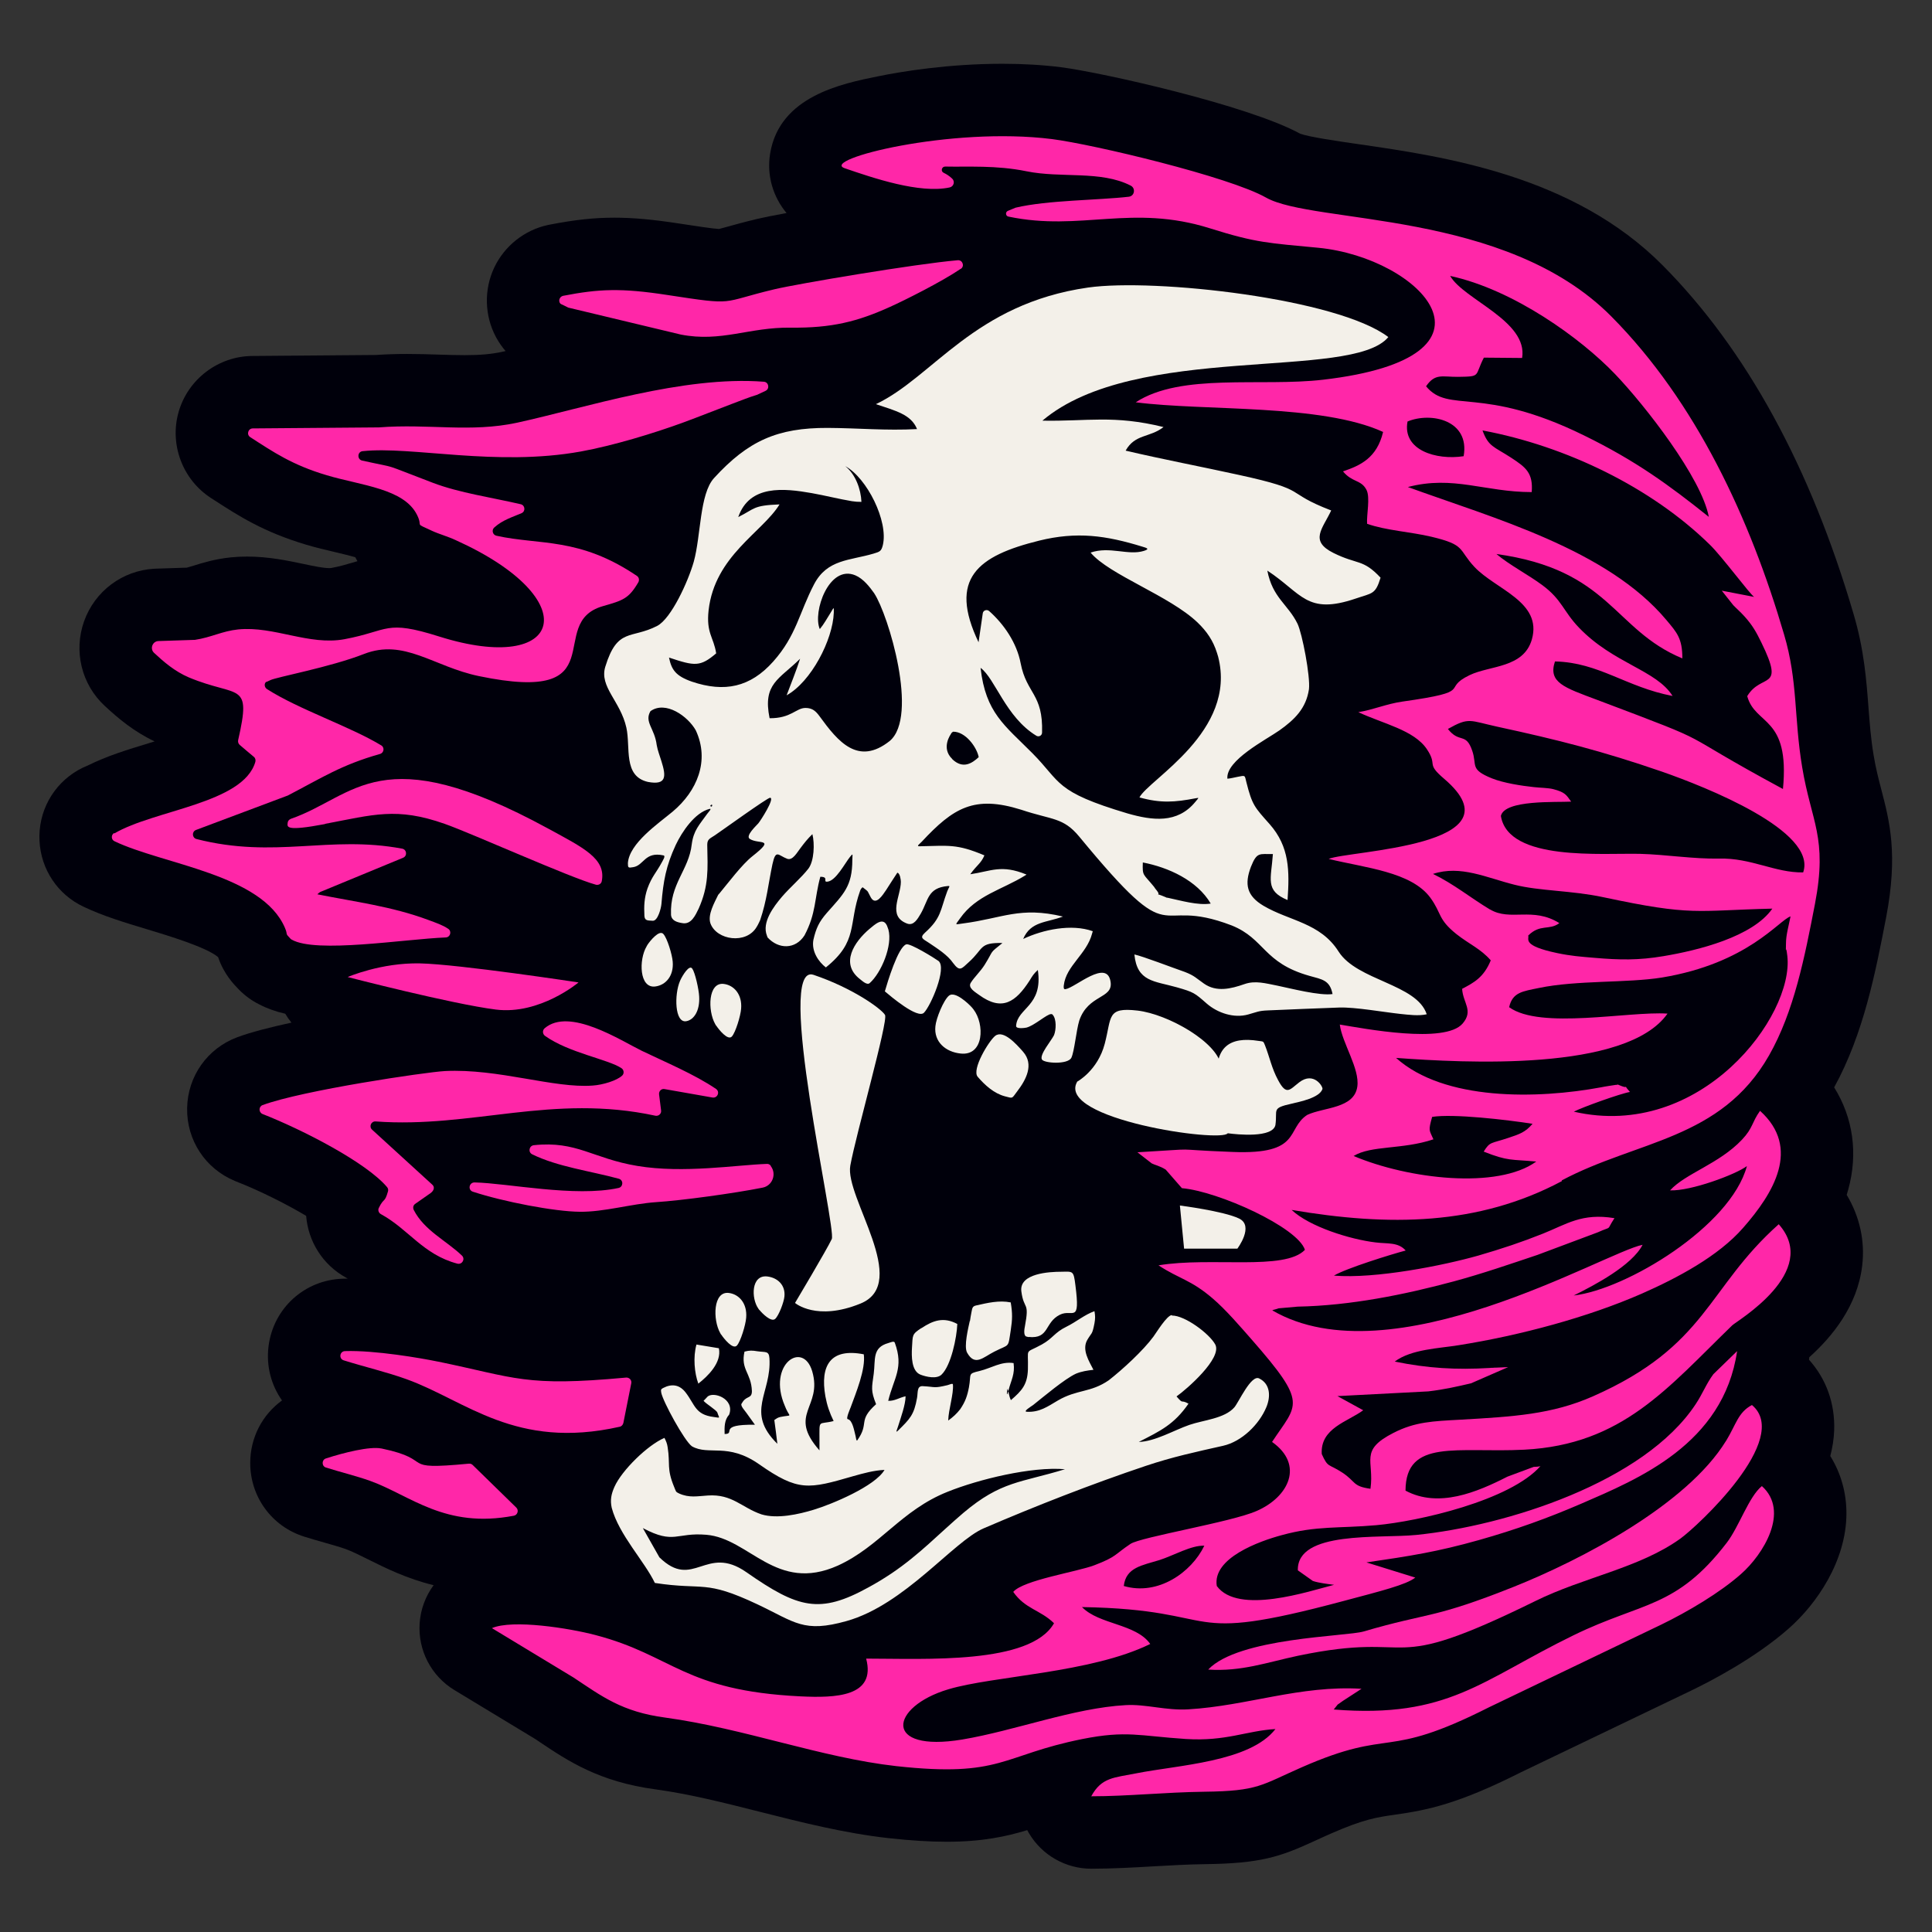 <?xml version="1.0" encoding="UTF-8" standalone="no"?>
<!-- Created with Inkscape (http://www.inkscape.org/) -->

<svg
   version="1.1"
   id="svg2"
   width="960"
   height="960"
   viewBox="0 0 960 960"
   sodipodi:docname="TORQ-Torq Pink Skull Vector_L1R1.ai"
   xmlns:inkscape="http://www.inkscape.org/namespaces/inkscape"
   xmlns:sodipodi="http://sodipodi.sourceforge.net/DTD/sodipodi-0.dtd"
   xmlns="http://www.w3.org/2000/svg"
   xmlns:svg="http://www.w3.org/2000/svg">
  <rect x="0" y="0" width="960" height="960" fill="#333333" stroke="none"/>
  <defs
     id="defs6">
    <clipPath
       clipPathUnits="userSpaceOnUse"
       id="clipPath16">
      <path
         d="M 0,720 H 720 V 0 H 0 Z"
         id="path14" />
    </clipPath>
  </defs>
  <sodipodi:namedview
     id="namedview4"
     pagecolor="#ffffff"
     bordercolor="#000000"
     borderopacity="0.25"
     inkscape:showpageshadow="2"
     inkscape:pageopacity="0.0"
     inkscape:pagecheckerboard="0"
     inkscape:deskcolor="#d1d1d1" />
  <g
     id="g8"
     inkscape:groupmode="layer"
     inkscape:label="TORQ-Torq Pink Skull Vector_L1R1"
     transform="matrix(1.333,0,0,-1.333,0,960)">
    <g
       id="g10">
      <g
         id="g12"
         clip-path="url(#clipPath16)">
        <g
           id="g18"
           transform="translate(701.274,425.915)">
          <path
             d="m 0,0 c -1.058,4.057 -2.056,7.889 -2.86,12.761 -1.028,6.161 -1.459,11.844 -1.916,17.862 -0.766,10.08 -1.633,21.505 -5.528,34.659 -16.091,54.918 -40.02,98.659 -71.108,129.995 -33.33,33.648 -81.589,40.636 -113.524,45.26 -7.756,1.123 -18.312,2.651 -21.665,3.883 -19.432,10.649 -74.225,22.888 -89.136,24.782 -6.777,0.857 -14.118,1.292 -21.822,1.292 -20.301,0 -37.694,-2.907 -46.254,-4.64 -13.783,-2.79 -36.85,-7.458 -40.378,-28.796 -1.349,-8.156 1.067,-16.157 6.113,-22.204 -4.783,-0.882 -8.554,-1.632 -10.664,-2.132 -5.094,-1.208 -8.728,-2.225 -11.381,-2.967 -1.1,-0.308 -2.426,-0.678 -3.12,-0.846 -2.234,0.102 -8.846,1.115 -15.235,2.093 -9.533,1.466 -16.857,2.12 -23.75,2.12 -7.623,0 -14.644,-0.756 -24.236,-2.611 -0.146,-0.029 -0.294,-0.058 -0.44,-0.089 -8.813,-1.857 -16.356,-7.835 -20.176,-15.99 -3.816,-8.147 -3.582,-17.755 0.626,-25.703 0.081,-0.153 0.164,-0.306 0.248,-0.458 1.047,-1.888 2.21,-3.49 3.405,-4.866 -0.463,-0.104 -0.928,-0.208 -1.379,-0.307 -3.924,-0.847 -8.21,-1.225 -13.893,-1.225 -3.026,0 -6.198,0.101 -9.556,0.207 -3.776,0.12 -7.683,0.243 -11.867,0.243 -4.148,0 -7.966,-0.125 -11.638,-0.383 l -46.074,-0.37 c -12.688,-0.078 -23.971,-8.626 -27.477,-20.841 -3.489,-12.16 1.493,-25.328 12.12,-32.144 l 1.353,-0.875 c 8.937,-5.779 18.178,-11.756 34.053,-16.481 3.73,-1.109 7.312,-1.954 10.777,-2.771 2.254,-0.532 5.241,-1.236 7.545,-1.905 0.258,-0.51 0.525,-1.001 0.803,-1.474 -0.678,-0.195 -1.331,-0.389 -1.961,-0.576 -2.342,-0.697 -4.555,-1.355 -7.776,-1.959 -0.083,-0.015 -0.325,-0.05 -0.789,-0.05 -2.255,0 -5.828,0.756 -9.611,1.555 -5.786,1.224 -12.986,2.747 -20.997,2.747 -2.014,0 -4.021,-0.096 -5.967,-0.287 -0.053,-0.006 -0.108,-0.011 -0.162,-0.017 -5.85,-0.61 -10.359,-2.012 -13.651,-3.036 -1.132,-0.352 -1.972,-0.611 -2.655,-0.788 l -11.553,-0.379 c -0.22,-0.007 -0.439,-0.017 -0.658,-0.03 -11.845,-0.678 -22.088,-8.345 -26.096,-19.532 -4.008,-11.185 -0.962,-23.613 7.697,-31.604 5.087,-4.725 10.848,-9.559 18.576,-13.23 -0.811,-0.249 -1.585,-0.484 -2.295,-0.701 -7.651,-2.33 -15.52,-4.727 -22.627,-8.284 -1.263,-0.494 -2.497,-1.086 -3.687,-1.775 -9.37,-5.421 -14.85,-15.517 -14.3,-26.349 0.541,-10.651 6.819,-20.002 16.424,-24.518 7.274,-3.467 15.331,-5.893 23.857,-8.462 7.286,-2.194 22.052,-6.642 26.302,-10.328 2.109,-6.293 5.85,-10.139 7.647,-11.986 0.099,-0.102 0.203,-0.207 0.303,-0.307 2.18,-2.171 4.615,-3.933 7.274,-5.268 2.93,-1.535 6.154,-2.703 9.805,-3.538 0.684,-1.162 1.455,-2.268 2.302,-3.313 -8.012,-1.739 -15.186,-3.59 -20.123,-5.416 -0.036,-0.013 -0.072,-0.026 -0.108,-0.04 -11.117,-4.165 -18.44,-14.529 -18.654,-26.404 -0.214,-11.904 6.751,-22.555 17.747,-27.134 0.171,-0.071 0.343,-0.141 0.516,-0.209 9.197,-3.609 18.98,-8.576 26.104,-12.827 0.739,-9.383 6.068,-18.232 14.937,-23.059 0.179,-0.099 0.366,-0.211 0.556,-0.329 -0.648,-0.007 -1.281,-0.018 -1.858,-0.038 -14.239,-0.443 -25.868,-11.02 -27.652,-25.149 -0.936,-7.41 0.997,-14.547 5.021,-20.231 -7.326,-5.288 -11.853,-13.837 -11.853,-23.312 0,-12.656 8.073,-23.663 20.109,-27.448 2.572,-0.816 5.103,-1.533 7.551,-2.227 2.971,-0.842 5.777,-1.637 7.854,-2.38 2.389,-0.862 5.223,-2.276 8.506,-3.913 6.422,-3.204 14.383,-7.159 24.344,-9.583 -2.987,-4.055 -4.847,-8.934 -5.207,-14.149 -0.694,-10.087 4.305,-19.716 12.953,-24.952 l 29.919,-18.113 c 0.683,-0.453 1.352,-0.901 2.011,-1.342 10.343,-6.922 22.064,-14.766 43.079,-17.558 12.653,-1.735 25.454,-4.972 39.006,-8.399 15.42,-3.9 31.364,-7.933 47.76,-9.77 8.287,-0.913 15.397,-1.356 21.737,-1.356 13.27,0 22.222,1.961 30.018,4.331 0.215,-0.409 0.443,-0.814 0.681,-1.213 4.871,-8.166 13.679,-13.168 23.188,-13.168 7.819,0 15.576,0.445 23.077,0.874 6.368,0.365 12.953,0.742 19.34,0.825 20.648,0.255 27.954,2.703 40.851,8.652 1.845,0.851 3.752,1.73 6.046,2.735 12.287,5.401 17.353,6.119 23.767,7.028 12.372,1.752 23.705,4.035 47.075,15.824 l 63.973,30.702 c 6.646,3.219 23.444,11.897 35.947,22.976 10.304,9.078 21.325,25.035 21.421,42.663 0.043,7.805 -2.058,15.182 -6.021,21.562 0.821,3.128 1.334,6.298 1.451,9.485 0.365,10.053 -2.943,19.242 -9.379,26.406 0.037,0.308 0.081,0.617 0.107,0.925 8.525,7.654 17.94,19.08 19.725,34.167 1.087,9.194 -0.951,18.312 -5.786,26.366 0.203,0.645 0.393,1.291 0.572,1.938 3.731,13.509 1.802,26.83 -5.24,38.126 11.008,20.031 15.437,42.973 19.36,63.301 C 6.314,-24.229 3.104,-11.911 0,0"
             style="fill:#00000b;fill-opacity:1;fill-rule:nonzero;stroke:none"
             id="path20" />
        </g>
        <g
           id="g22"
           transform="translate(643.39,183.059)">
          <path
             d="m 0,0 c -14.635,-23.868 -54.142,-44.407 -79.141,-54.394 -30.274,-12.059 -31.342,-9.421 -55.963,-16.645 -6.408,-1.884 -46.669,-2.261 -57.912,-14.195 12.374,-0.816 21.921,2.701 33.478,5.151 46.354,9.672 30.4,-8.166 88.5,20.413 17.901,8.856 38.691,12.248 54.016,23.24 6.281,4.522 41.707,37.246 26.695,49.809 C 4.523,10.678 3.769,6.155 0.063,0.063 Z"
             style="fill:#ff27a8;fill-opacity:1;fill-rule:nonzero;stroke:none"
             id="path24" />
        </g>
        <g
           id="g26"
           transform="translate(534.351,295.426)">
          <path
             d="M 0,0 C -1.57,3.643 -2.01,3.015 -0.502,8.417 7.349,9.673 27.323,7.349 36.932,5.841 34.231,2.701 32.159,2.01 28.013,0.628 c -6.72,-2.261 -6.909,-1.319 -9.295,-5.15 9.17,-3.643 10.237,-2.826 19.596,-3.706 -14.447,-10.489 -47.735,-6.532 -68.086,2.073 6.532,4.02 18.215,2.324 29.772,6.218 z m 87.118,46.919 c -14.321,0.942 -47.297,-6.029 -58.916,2.387 1.256,5.59 5.025,5.904 11.054,7.161 14.133,2.952 32.976,1.821 45.852,3.894 32.033,5.276 43.653,21.356 47.987,22.8 -0.628,-3.329 -1.696,-6.846 -1.696,-10.112 -0.063,-5.402 -0.126,0.816 0.502,-4.648 2.575,-22.298 -32.221,-68.903 -79.58,-58.037 3.078,1.633 17.461,6.783 20.916,7.349 -0.942,1.067 -1.382,1.633 -1.508,1.947 0,-0.126 -0.376,-0.252 -1.633,0.251 -3.392,1.319 -0.314,0.314 -2.136,0.44 -0.062,0 -4.647,-0.691 -5.339,-0.88 C 38.691,15.012 3.957,14.321 -13.944,30.4 11.243,28.579 71.918,25.124 87.243,46.919 Z M 21.041,85.736 C 13.818,90.07 7.6,95.221 -0.188,98.989 10.113,102.381 19.848,97.544 30.149,94.969 39.508,92.583 51.504,92.834 63.25,90.321 96.791,83.161 97.481,85.359 126.311,86.05 119.026,75.561 98.612,70.474 85.736,68.338 76.503,66.767 69.405,66.893 59.984,67.71 c -5.151,0.439 -8.731,0.691 -13.819,1.758 -13.441,2.827 -10.363,5.213 -10.865,6.533 4.459,4.459 7.85,1.821 11.619,4.647 -9.987,6.219 -18.215,0.566 -25.815,5.088 z m -15.702,67.27 c 8.04,4.522 7.977,3.14 18.655,0.817 22.36,-4.837 38.942,-9.045 61.177,-16.708 16.204,-5.653 57.973,-22.109 52.635,-37.561 -10.489,-0.188 -19.346,5.465 -31.406,5.151 -9.358,-0.188 -19.91,1.508 -29.206,1.759 -14.132,0.377 -49.306,-2.952 -52.07,14.132 1.382,6.093 20.476,5.024 26.192,5.339 -1.821,2.575 -2.324,3.517 -6.658,4.648 -1.947,0.502 -5.025,0.502 -7.161,0.754 -4.71,0.502 -11.305,1.507 -15.702,3.266 -8.416,3.391 -5.464,4.836 -7.349,10.3 -2.387,7.035 -4.774,2.575 -9.107,8.166 z m 17.963,65.26 c 42.712,-5.904 43.591,-28.202 69.469,-38.942 0,7.474 -2.01,9.609 -5.905,14.257 -22.109,26.443 -64.694,38.064 -96.414,49.621 16.897,4.459 28.705,-1.885 46.166,-1.885 0.565,7.161 -2.198,9.233 -7.663,12.814 -6.469,4.208 -8.479,4.082 -10.678,10.174 31.218,-5.841 62.999,-21.292 84.732,-42.585 4.585,-4.459 14.886,-18.403 16.519,-19.471 l -12.059,2.324 4.27,-5.401 c 1.382,-1.445 2.387,-2.199 4.209,-4.209 2.952,-3.266 4.396,-5.841 6.344,-9.861 8.856,-18.152 0,-10.992 -5.339,-19.848 3.014,-11.055 15.954,-7.286 13.316,-34.609 -43.654,23.554 -21.042,15.012 -69.28,33.227 -12.249,4.585 -18.341,6.47 -15.703,14.321 16.456,-0.377 26.443,-9.547 43.842,-12.876 -6.03,9.672 -22.047,12.059 -34.923,25.501 -5.841,6.092 -6.281,10.364 -13.567,15.765 -5.213,3.894 -12.311,7.537 -17.21,11.683 z m -32.975,49.369 c 8.731,3.643 23.303,0.502 20.916,-12.939 -10.238,-1.571 -22.926,2.261 -20.916,12.939 M 9.17,284.28 c 8.731,0.125 6.03,0.188 9.61,7.16 l 14.258,-0.126 C 35.3,305.132 11.243,313.047 6.218,321.903 29.961,316.752 54.959,298.6 67.646,285.347 78.889,273.602 99.931,246.593 102.632,232.084 87.935,243.83 75.435,253 56.027,262.484 c -38.252,18.781 -50.248,7.915 -58.791,18.278 3.392,4.962 6.03,3.455 11.934,3.518 m -32.913,-415.176 -1.004,-0.44 c 0,0 0.879,0.377 1.004,0.44 m -91.703,-35.551 c 0.817,6.972 6.847,7.663 13.316,9.673 5.151,1.633 11.934,5.59 16.708,5.339 -4.774,-9.924 -17.273,-18.781 -30.024,-15.012 M 47.798,-15.263 c 28.077,14.949 59.293,15.075 77.257,46.543 9.359,16.393 13.316,36.681 17.147,56.529 4.774,24.873 -1.381,30.463 -4.773,51.002 -3.078,18.466 -1.57,31.97 -6.721,49.369 -12.625,43.088 -32.787,86.74 -64.38,118.586 -39.571,39.947 -110.986,34.294 -128.762,44.343 -13.755,7.789 -64.443,19.849 -79.768,21.796 -37.75,4.773 -86.678,-7.663 -77.257,-10.867 10.615,-3.643 27.888,-9.547 39.068,-7.16 1.57,0.314 2.136,2.261 0.942,3.329 -1.005,0.942 -2.072,1.633 -3.141,2.136 -1.193,0.565 -0.753,2.324 0.566,2.324 8.542,-0.189 18.906,0.565 30.337,-1.759 12.876,-2.638 27.699,0.377 38.817,-5.339 1.947,-1.005 1.445,-3.894 -0.691,-4.145 -11.369,-1.32 -30.337,-1.257 -42.208,-4.083 l -2.89,-1.194 c -1.005,-0.439 -0.879,-1.947 0.252,-2.135 27.008,-5.653 45.914,4.836 75.183,-4.397 17.336,-5.464 21.984,-5.464 40.324,-7.223 38.063,-3.706 74.054,-40.764 1.759,-49.181 -23.177,-2.7 -52.886,2.638 -69.845,-8.416 25.627,-3.329 69.154,-0.502 92.206,-11.055 -2.324,-9.735 -8.48,-12.499 -14.949,-14.697 3.454,-4.209 6.72,-3.015 8.731,-6.847 1.507,-2.826 0,-9.421 0.251,-12.687 7.098,-2.513 16.016,-2.952 23.993,-4.837 12.939,-3.077 9.861,-4.648 16.017,-11.243 7.914,-8.416 25.375,-13.002 21.418,-27.008 -3.078,-10.74 -15.577,-9.673 -23.177,-13.316 -11.117,-5.338 2.576,-5.967 -24.998,-9.861 -6.155,-0.879 -10.929,-3.078 -16.519,-3.957 9.233,-4.334 20.79,-6.658 25.563,-13.818 4.209,-6.282 -0.628,-5.025 6.47,-11.055 29.521,-25.249 -35.865,-26.694 -43.088,-29.835 13.567,-3.329 30.84,-4.773 37.937,-14.509 4.271,-5.904 2.701,-7.914 9.673,-13.504 4.774,-3.769 9.045,-5.465 12.814,-9.799 -2.638,-6.406 -6.282,-8.291 -10.678,-10.615 0.314,-5.275 4.333,-8.102 0.188,-12.938 -6.595,-7.726 -36.932,-1.822 -45.789,-0.377 0.88,-6.909 7.475,-16.394 6.533,-23.115 -1.131,-8.228 -12.437,-7.662 -18.655,-10.551 -8.04,-5.214 -1.822,-14.887 -27.888,-13.819 -25.877,1.005 -9.233,1.382 -35.425,-0.125 l 5.339,-4.146 c 1.193,-0.628 3.078,-0.942 5.213,-2.324 l 6.03,-6.909 c 13.63,-1.194 43.151,-14.572 45.852,-22.988 -7.537,-7.914 -35.111,-2.513 -54.582,-5.779 7.977,-5.213 11.933,-5.276 20.162,-12.311 5.024,-4.271 10.677,-10.929 14.446,-15.2 21.418,-24.433 17.147,-23.993 7.726,-38.314 11.997,-8.479 6.344,-20.477 -5.779,-25.753 -9.421,-4.145 -43.087,-9.672 -46.982,-12.247 -6.03,-4.02 -5.088,-4.774 -13.504,-7.977 -6.407,-2.45 -26.506,-5.528 -30.212,-9.924 4.46,-6.407 10.05,-6.658 15.2,-11.683 -8.793,-15.451 -48.112,-13.19 -70.033,-13.19 3.768,-14.258 -11.431,-14.698 -24.496,-14.069 -43.591,2.135 -47.359,15.262 -76.441,22.862 -9.798,2.576 -30.839,5.904 -38.564,2.576 l 30.399,-18.404 c 10.615,-7.034 18.09,-12.814 34.232,-14.949 29.395,-4.02 58.1,-14.949 86.113,-18.089 39.382,-4.334 39.193,4.083 69.405,10.112 16.457,3.266 21.23,1.131 38.566,0 14.948,-0.942 22.549,3.078 33.352,3.706 -9.547,-12.311 -36.179,-13.379 -51.944,-16.519 -8.166,-1.633 -12.876,-1.444 -16.708,-8.542 13.505,0 27.448,1.507 42.083,1.696 20.288,0.251 21.167,2.45 36.367,9.107 34.295,15.074 30.275,2.387 69.782,22.361 l 64.13,30.777 c 9.987,4.836 22.046,11.997 29.835,18.906 8.29,7.286 18.278,23.365 7.788,32.787 -4.899,-3.958 -8.479,-15.138 -13.127,-21.168 -18.844,-24.496 -31.405,-21.92 -57.032,-34.419 -34.42,-16.771 -46.668,-31.091 -89.441,-27.7 2.511,3.015 0.314,0.879 3.391,3.203 l 6.972,4.523 c -22.926,1.382 -42.46,-6.344 -64.569,-7.663 -8.417,-0.502 -15.766,2.01 -23.365,1.57 -19.346,-1.068 -41.141,-9.484 -60.863,-12.813 -29.835,-4.962 -27.134,12.185 -5.214,18.718 16.771,5.024 53.201,6.029 75.247,16.896 -5.339,7.599 -19.032,7.16 -25.438,13.755 54.644,-0.943 34.796,-14.51 97.481,2.261 13.881,3.706 23.366,6.03 26.757,8.73 l -18.214,5.654 c 16.33,2.386 26.442,3.957 42.02,8.354 13.755,3.893 25.626,8.164 38.126,13.566 20.978,9.108 52.948,22.109 58.036,56.844 l -8.857,-8.605 c -2.763,-3.769 -3.894,-7.098 -6.594,-11.181 -19.158,-29.018 -70.473,-45.349 -104.202,-48.741 -13.693,-1.381 -44.47,1.697 -44.093,-13.19 l 5.59,-3.957 c 2.198,-0.753 5.59,-1.13 7.914,-1.444 -9.359,-2.387 -35.739,-11.306 -43.716,-0.44 -1.696,10.426 15.828,16.707 24.245,18.969 13.064,3.58 21.104,2.449 35.236,3.706 15.389,1.381 49.934,9.107 61.303,22.171 -0.189,-0.439 -2.199,-0.377 -2.638,-0.439 l -9.798,-3.643 c -11.432,-5.841 -25.689,-11.808 -38.001,-5.213 0.063,19.533 19.409,14.006 44.282,15.263 36.618,1.884 53.514,23.114 77.508,46.353 1.57,1.571 33.101,19.912 17.335,37.687 -26.883,-23.931 -26.568,-45.286 -69.217,-64.13 -15.325,-6.783 -29.772,-7.6 -49.495,-8.73 -10.174,-0.566 -16.77,-0.754 -24.872,-4.899 -12.939,-6.595 -7.098,-10.239 -8.605,-20.854 -6.784,0.943 -5.339,2.638 -10.489,6.031 -5.276,3.454 -5.276,1.632 -7.663,6.908 -0.628,9.674 9.672,12.06 15.451,16.331 l -9.61,5.276 33.855,1.759 c 5.967,0.691 11.117,1.884 15.954,3.015 l 13.818,6.03 c -0.502,0 -3.831,-0.189 -4.334,-0.189 -0.503,0 -0.817,0 -1.319,-0.062 -0.44,0 -0.753,0 -1.194,-0.063 -12.499,-0.754 -23.176,-0.126 -35.424,2.386 6.218,4.648 16.582,4.899 23.804,6.093 22.99,3.643 48.365,10.489 68.276,19.22 13.127,5.779 28.578,13.944 37.811,24.558 11.243,12.814 21.67,29.71 6.281,43.591 -3.14,-4.397 -2.575,-6.344 -6.721,-10.741 -8.542,-9.044 -21.041,-12.561 -26.819,-18.906 7.725,-0.314 24.432,5.905 28.641,9.045 -6.03,-22.486 -44.972,-45.977 -64.569,-48.238 7.6,3.769 21.669,11.117 25.69,18.906 -14.258,-2.89 -93.525,-50.374 -138.058,-24.434 0.377,0.189 0.88,0.315 1.194,0.378 0.314,0.063 0.816,0.251 1.193,0.377 l 7.098,0.628 c 19.597,0.376 39.822,4.459 58.225,9.421 10.489,2.826 21.418,6.595 31.154,9.861 l 22.486,8.417 c 5.841,2.638 2.826,0.125 6.218,5.276 -12.185,2.009 -17.838,-2.261 -26.694,-5.779 -7.851,-3.14 -15.2,-5.59 -24.056,-8.165 -13.065,-3.706 -38.252,-8.73 -53.829,-7.474 4.46,2.7 21.669,8.039 26.757,9.358 -2.826,3.204 -6.783,2.45 -11.18,3.015 -9.61,1.131 -24.747,5.905 -31.342,12.123 36.241,-6.156 69.468,-5.904 100.747,10.74 z"
             style="fill:#ff27a8;fill-opacity:1;fill-rule:nonzero;stroke:none"
             id="path28" />
        </g>
        <g
           id="g30"
           transform="translate(42.547,409.678)">
          <path
             d="m 0,0 c -1.193,-0.691 -1.131,-2.512 0.126,-3.078 18.089,-8.667 55.084,-12.31 63.564,-32.346 1.193,-2.764 -0.189,-1.697 2.072,-4.021 0.126,-0.125 0.251,-0.251 0.44,-0.314 9.045,-5.213 41.895,0.189 57.408,0.817 1.697,0.062 2.325,2.261 0.943,3.204 -2.136,1.444 -4.46,2.197 -7.475,3.328 -13.692,5.088 -27.259,6.721 -41.329,9.547 0.251,0.251 0.565,0.503 0.817,0.691 0.125,0.126 0.251,0.188 0.439,0.251 l 30.714,12.688 c 1.634,0.691 1.382,3.078 -0.377,3.392 -27.196,5.087 -47.358,-3.894 -76.628,3.58 -1.696,0.44 -1.821,2.764 -0.188,3.392 l 33.98,12.75 c 0,0 0.126,0 0.189,0.063 12.813,6.658 19.973,11.432 34.419,15.514 1.508,0.44 1.759,2.45 0.441,3.203 C 87.934,39.697 68.84,46.04 56.969,53.64 c -0.879,0.566 -1.131,1.821 -0.44,2.576 0,0 0,0.062 0.063,0.062 0.188,0.252 -0.188,0 0,0 0.126,0 0.502,0.126 1.633,0.691 2.198,1.131 22.361,4.837 34.86,9.735 15.074,5.905 25.941,-4.71 42.899,-8.228 51.693,-10.74 24.433,19.786 46.166,26.067 7.474,2.136 9.673,2.764 13.253,8.919 0.439,0.816 0.251,1.884 -0.566,2.387 -21.481,14.509 -36.178,11.368 -52.321,14.948 -1.444,0.314 -1.884,2.136 -0.816,3.078 3.203,2.889 7.035,3.957 10.175,5.339 1.57,0.691 1.319,2.952 -0.314,3.329 -10.741,2.512 -22.8,4.208 -32.724,7.977 -20.539,7.788 -11.62,5.025 -26.38,8.291 -1.948,0.439 -1.822,3.329 0.188,3.517 18.341,1.947 49.683,-5.841 81.339,-0.125 12.06,2.198 27.197,6.783 38.315,10.865 5.652,2.073 11.871,4.586 17.901,6.847 3.203,1.193 6.092,2.387 9.358,3.392 0.063,0 0.126,0 0.189,0.063 l 3.077,1.445 c 1.634,0.753 1.194,3.266 -0.628,3.391 -30.023,2.324 -66.641,-9.736 -91.954,-15.263 -17.461,-3.768 -32.85,-0.314 -51.567,-1.758 h -0.126 l -46.856,-0.377 c -1.759,0 -2.45,-2.324 -0.942,-3.267 8.668,-5.59 15.64,-10.363 28.515,-14.195 12.877,-3.831 28.831,-4.961 33.667,-14.823 2.386,-4.836 -1.445,-2.638 5.59,-5.904 2.575,-1.194 5.841,-2.073 8.794,-3.454 48.991,-22.11 40.198,-50.563 -6.156,-35.928 -20.288,6.407 -18.529,2.135 -35.299,-1.005 -13.253,-2.45 -26.192,4.962 -39.634,3.643 -6.029,-0.628 -9.924,-2.952 -16.142,-3.894 h -0.251 l -13.379,-0.44 c -2.198,-0.126 -3.203,-2.889 -1.57,-4.396 3.517,-3.267 7.663,-6.91 13.002,-9.171 18.529,-7.726 23.428,-1.13 18.34,-23.365 -0.125,-0.628 0.063,-1.32 0.566,-1.759 1.319,-1.13 3.894,-3.329 5.276,-4.459 0.565,-0.44 0.753,-1.194 0.565,-1.885 C 48.113,10.929 14.886,8.605 0.063,-0.188 Z"
             style="fill:#ff27a8;fill-opacity:1;fill-rule:nonzero;stroke:none"
             id="path32" />
        </g>
        <g
           id="g34"
           transform="translate(358.169,619.966)">
          <path
             d="M 0,0 C 1.507,1.005 0.628,3.392 -1.194,3.203 -17.21,1.821 -60.926,-5.59 -69.405,-7.6 c -20.916,-4.962 -13.819,-6.155 -40.073,-2.136 -17.148,2.638 -25.439,2.262 -38.754,-0.314 -1.194,-0.251 -1.822,-1.57 -1.257,-2.638 0.314,-0.565 0.377,-0.314 3.015,-1.696 0.126,-0.062 0.251,-0.125 0.377,-0.125 l 41.706,-9.987 c 15.075,-2.952 25.439,2.764 40.89,2.575 15.326,-0.188 24.998,2.261 37.058,7.726 5.087,2.261 19.282,9.359 26.38,14.195 z"
             style="fill:#ff27a8;fill-opacity:1;fill-rule:nonzero;stroke:none"
             id="path36" />
        </g>
        <g
           id="g38"
           transform="translate(246.429,306.292)">
          <path
             d="m 0,0 -0.754,5.967 c -0.126,1.194 0.88,2.198 2.073,1.947 l 17.838,-3.14 c 1.884,-0.314 2.889,2.135 1.319,3.203 -7.914,5.402 -19.157,10.113 -27.637,14.195 -7.977,3.895 -27.008,16.331 -36.241,8.417 -0.879,-0.754 -0.816,-2.136 0.125,-2.827 8.857,-6.344 23.555,-8.73 28.516,-12.059 0.943,-0.628 1.068,-2.01 0.251,-2.764 -2.009,-1.884 -7.222,-3.454 -10.929,-3.705 -14.446,-1.131 -35.236,6.406 -55.147,5.401 -7.035,-0.377 -53.012,-7.16 -67.961,-12.688 -1.507,-0.565 -1.507,-2.701 0,-3.329 14.886,-5.841 38.629,-18.026 46.417,-27.259 0.377,-0.44 0.503,-1.068 0.314,-1.634 -1.256,-4.396 -1.507,-2.197 -3.391,-6.092 -0.44,-0.816 -0.063,-1.884 0.753,-2.324 10.364,-5.653 15.703,-15.074 28.516,-18.466 1.822,-0.44 3.015,1.758 1.696,3.015 -5.841,5.59 -14.069,9.358 -17.964,17.021 -0.377,0.817 -0.188,1.759 0.566,2.262 l 5.653,3.956 c 1.507,1.069 1.57,2.387 0.753,3.141 l -22.486,20.539 c -1.256,1.131 -0.376,3.203 1.319,3.078 35.802,-2.638 65.888,10.426 104.265,2.136 1.193,-0.252 2.324,0.753 2.136,1.946 z"
             style="fill:#ff27a8;fill-opacity:1;fill-rule:nonzero;stroke:none"
             id="path40" />
        </g>
        <g
           id="g42"
           transform="translate(287.318,285.565)">
          <path
             d="M 0,0 V 0.063 C -0.315,0.502 -0.88,0.816 -1.445,0.754 -12.751,0.377 -32.536,-2.889 -49.746,0 -66.39,2.764 -72.295,9.421 -88.311,7.725 -90.07,7.537 -90.573,5.15 -88.939,4.334 c 9.421,-4.648 21.669,-6.219 32.284,-9.108 1.821,-0.502 1.696,-3.077 -0.126,-3.454 -16.268,-3.518 -41.329,1.821 -53.64,2.072 -2.072,0 -2.575,-2.826 -0.628,-3.454 11.495,-3.769 30.526,-7.412 39.822,-7.475 9.044,-0.126 19.22,2.953 28.453,3.581 9.673,0.628 28.956,3.266 39.696,5.401 3.706,0.691 5.339,5.088 3.078,8.04 z"
             style="fill:#ff27a8;fill-opacity:1;fill-rule:nonzero;stroke:none"
             id="path44" />
        </g>
        <g
           id="g46"
           transform="translate(163.143,212.642)">
          <path
             d="m 0,0 c -6.092,1.257 -23.428,4.271 -34.545,3.895 -2.01,-0.063 -2.387,-2.89 -0.44,-3.455 7.6,-2.387 16.142,-4.397 23.428,-7.035 22.109,-7.977 40.576,-26.443 79.392,-17.712 0.691,0.125 1.194,0.691 1.382,1.381 l 2.952,14.824 c 0.251,1.193 -0.754,2.198 -1.885,2.135 C 32.473,-9.484 29.333,-6.03 0.063,0 Z"
             style="fill:#ff27a8;fill-opacity:1;fill-rule:nonzero;stroke:none"
             id="path48" />
        </g>
        <g
           id="g50"
           transform="translate(142.164,180.232)">
          <path
             d="m 0,0 c -4.271,0.879 -13.88,-1.508 -20.664,-3.706 -1.634,-0.503 -1.634,-2.889 0,-3.392 5.339,-1.695 11.368,-3.14 16.456,-4.962 15.137,-5.465 27.888,-17.901 53.577,-13.001 1.382,0.251 1.947,2.009 0.943,3.015 l -16.268,15.89 c -0.377,0.378 -0.88,0.566 -1.445,0.503 C 5.465,-8.228 20.916,-4.334 0.063,0 Z"
             style="fill:#ff27a8;fill-opacity:1;fill-rule:nonzero;stroke:none"
             id="path52" />
        </g>
        <g
           id="g54"
           transform="translate(121.123,413.07)">
          <path
             d="m 0,0 c 18.026,3.392 26.694,6.344 44.658,0 9.861,-3.455 46.857,-20.1 56.341,-22.675 1.004,-0.251 2.01,0.314 2.198,1.319 1.633,8.417 -6.847,12.436 -19.973,19.597 -62.811,34.231 -71.793,11.997 -95.912,3.643 -0.628,-0.251 -1.13,-0.754 -1.193,-1.444 -0.188,-1.571 -1.005,-3.33 13.944,-0.503 z"
             style="fill:#ff27a8;fill-opacity:1;fill-rule:nonzero;stroke:none"
             id="path56" />
        </g>
        <g
           id="g58"
           transform="translate(215.653,353.965)">
          <path
             d="M 0,0 C 0,0 -44.595,6.784 -59.104,7.098 -73.613,7.412 -86.05,2.01 -86.05,2.01 c 0,0 38.817,-10.05 55.21,-12.122 C -14.446,-12.185 0,0 0,0"
             style="fill:#ff27a8;fill-opacity:1;fill-rule:nonzero;stroke:none"
             id="path60" />
        </g>
        <g
           id="g62"
           transform="translate(401.507,316.97)">
          <path
             d="m 0,0 c 0,0 7.663,4.082 10.301,14.132 2.638,10.05 0.691,13.693 12.185,12.374 C 33.98,25.187 52.635,14.509 53.64,5.841 54.645,-2.826 58.414,-15.577 56.152,-19.22 53.891,-22.863 -7.851,-13.944 0,-0.063 Z"
             style="fill:#f3f0e9;fill-opacity:1;fill-rule:evenodd;stroke:none"
             id="path64" />
        </g>
        <g
           id="g66"
           transform="translate(441.393,254.662)">
          <path
             d="m 0,0 -1.571,16.142 c 0,0 16.268,-2.073 22.047,-4.836 C 26.254,8.542 19.848,0.063 19.848,0.063 H 0 Z"
             style="fill:#f3f0e9;fill-opacity:1;fill-rule:evenodd;stroke:none"
             id="path68" />
        </g>
        <g
           id="g70"
           transform="translate(326.324,569.593)">
          <path
             d="m 0,0 c 7.6,-2.575 13.316,-3.894 15.514,-9.358 -11.557,-0.629 -21.921,0.376 -33.29,0.439 -18.717,0.063 -29.646,-4.774 -42.396,-18.718 -5.402,-5.966 -4.837,-21.418 -7.538,-31.153 -2.072,-7.349 -8.416,-21.23 -13.629,-23.931 -9.736,-5.025 -14.824,-0.503 -19.346,-15.2 -2.324,-7.537 5.653,-12.814 7.851,-22.737 1.633,-7.349 -1.319,-18.09 8.04,-20.226 7.035,-1.318 6.784,2.136 5.025,7.726 -0.628,2.073 -1.382,3.894 -1.759,6.03 -0.754,6.218 -4.71,8.542 -2.324,12.625 5.653,4.02 13.944,-1.884 16.896,-7.161 5.276,-11.368 0.44,-22.674 -8.605,-30.274 -5.339,-4.459 -16.205,-11.808 -16.707,-19.22 0,-1.758 0.125,-1.821 1.947,-1.507 4.083,0.628 4.271,5.904 11.305,4.396 0.943,-0.188 -0.251,-1.884 -0.628,-2.638 -2.01,-3.768 -3.705,-5.213 -5.339,-9.735 -1.193,-3.455 -1.318,-6.532 -1.13,-10.176 0.126,-1.884 1.256,-1.695 3.141,-1.821 1.884,-0.063 3.077,4.711 3.203,6.218 0.691,8.48 1.696,14.195 5.339,22.047 2.324,4.899 7.098,12.059 12.625,13.441 1.005,0.251 -0.566,-1.382 -0.88,-1.822 -2.952,-4.145 -5.088,-6.155 -5.778,-11.368 -1.068,-9.673 -8.229,-14.698 -7.726,-26.318 0.188,-2.198 2.261,-2.764 4.208,-3.078 3.329,-0.628 4.9,2.952 6.093,5.402 3.831,8.605 3.391,14.698 3.203,23.806 0,2.135 1.068,2.324 2.827,3.517 2.261,1.507 19.659,14.069 20.602,14.006 1.884,-0.125 -3.581,-8.605 -4.397,-9.547 -0.691,-0.817 -4.9,-4.648 -3.204,-5.778 3.329,-2.198 9.924,0.565 1.005,-6.47 -3.894,-3.078 -8.856,-9.735 -12.248,-13.818 l -0.502,-0.565 c -1.382,-2.89 -4.02,-7.412 -2.889,-10.678 2.323,-6.281 13.378,-7.852 17.21,-1.319 l 0.439,0.754 0.44,0.879 0.439,0.942 c 2.513,7.412 3.015,13.442 4.586,20.853 1.256,5.716 2.136,3.266 5.464,2.01 2.073,-0.816 3.769,2.45 4.962,3.957 1.508,2.01 2.639,3.455 4.46,5.213 0.879,-3.454 0.691,-9.986 -1.507,-12.875 -2.639,-3.393 -6.784,-6.91 -9.862,-10.49 -3.078,-3.643 -7.537,-9.485 -5.59,-14.446 l 0.251,-0.692 c 4.083,-4.459 10.364,-4.521 13.756,0.755 4.397,8.291 3.643,13.567 5.904,21.858 3.392,0 0.754,-2.01 2.638,-1.822 3.203,0.314 6.532,6.909 8.479,9.296 1.257,1.57 0.817,0.69 0.817,-1.131 0,-9.924 -3.266,-12.75 -9.485,-19.785 -2.952,-3.391 -4.019,-5.715 -5.025,-10.05 -0.816,-4.333 2.011,-8.291 4.649,-10.301 12.185,9.799 8.291,16.08 12.75,28.517 0.251,0.69 0.377,0.879 0.942,1.381 2.576,-1.947 1.634,-1.256 3.078,-3.831 1.884,-3.266 4.46,1.005 5.716,2.826 0.376,0.566 4.083,6.407 4.145,6.407 1.005,-0.126 1.319,-2.638 1.319,-3.392 0,-5.401 -5.15,-12.813 2.387,-15.577 2.45,-0.879 3.894,1.822 5.025,3.706 2.889,5.025 2.512,9.61 10.049,10.301 1.194,0.125 0.44,-0.314 -0.188,-2.01 -2.638,-7.098 -2.135,-9.861 -8.291,-15.389 -2.135,-1.947 -0.691,-2.324 1.382,-3.705 3.14,-2.136 7.034,-4.523 9.17,-7.663 2.45,-3.266 3.078,-2.073 5.841,0.439 5.59,5.025 3.707,7.287 12.5,7.098 -5.213,-4.208 -2.952,-2.198 -6.658,-8.165 -1.696,-2.638 -3.769,-4.46 -5.15,-6.658 -1.194,-1.884 1.632,-3.455 3.077,-4.522 8.605,-6.282 13.693,-2.638 18.843,5.339 1.068,1.758 1.508,2.512 3.078,3.956 2.01,-13.567 -7.663,-14.069 -8.102,-20.852 -0.063,-1.257 3.328,-0.755 3.894,-0.629 3.014,0.817 7.6,5.025 9.107,5.025 h 0.377 l 0.314,-0.314 c 1.382,-1.571 1.256,-5.527 0.44,-7.537 -1.005,-2.073 -5.465,-7.223 -4.523,-9.045 0.754,-1.444 9.673,-2.01 10.992,0.628 1.13,2.387 1.822,10.176 2.952,13.881 3.329,9.736 12.563,8.04 11.683,14.321 -1.256,8.919 -13.127,-2.072 -16.833,-2.638 -0.754,-0.126 -0.691,0.691 -0.628,1.382 0.816,7.349 8.542,11.62 10.552,19.345 l 0.251,0.88 c -7.914,2.826 -18.529,0.628 -25.94,-2.89 2.826,6.659 8.793,6.03 14.823,8.354 -16.08,3.832 -22.361,-0.628 -37.247,-2.575 -3.141,-0.377 -3.078,-0.879 -1.068,1.947 6.03,8.542 15.578,10.615 24.057,15.829 l 0.691,0.439 c -9.422,3.894 -13.191,1.256 -20.979,0.126 2.575,3.58 3.957,3.956 5.276,7.034 -10.426,4.397 -13.378,3.581 -24.244,3.392 -1.257,0 0.062,0.817 0.879,1.696 11.808,12.688 19.596,17.399 37.058,11.934 11.62,-3.894 15.64,-2.763 21.669,-10.05 37.184,-45.097 26.569,-21.481 56.844,-33.101 12.436,-5.025 11.62,-13.881 28.955,-18.78 4.711,-1.319 7.6,-1.57 8.605,-6.783 -4.837,-0.691 -15.451,2.073 -20.602,3.14 -4.271,0.816 -8.165,2.01 -12.248,0.565 -5.025,-1.758 -10.426,-3.077 -15.074,0.189 -2.889,2.01 -3.517,2.952 -7.098,4.334 -4.71,1.632 -15.639,5.841 -18.842,6.532 1.004,-10.238 7.411,-9.861 15.827,-12.248 6.344,-1.822 6.596,-2.073 11.18,-6.092 4.083,-3.518 10.176,-5.528 15.452,-4.021 3.203,0.88 3.831,1.383 7.348,1.508 8.857,0.377 17.713,0.754 26.569,1.068 5.967,0.188 16.394,-1.696 22.8,-2.387 3.141,-0.314 6.722,-0.817 9.799,-0.126 -3.706,11.306 -25.941,12.5 -32.85,23.366 -6.846,10.803 -18.341,11.369 -28.013,17.084 -6.218,3.706 -7.161,7.977 -4.648,14.572 2.261,5.653 3.203,4.585 8.165,4.711 -0.628,-9.296 -3.077,-13.63 5.465,-17.148 0.753,10.867 0.753,19.849 -6.658,28.266 -5.59,6.28 -6.533,7.097 -8.668,15.576 -0.691,2.701 -0.251,2.701 -3.329,2.073 -1.382,-0.251 -2.324,-0.565 -3.769,-0.691 -0.69,6.846 14.509,14.572 19.409,18.026 5.653,4.021 9.924,8.166 10.992,15.326 0.565,4.774 -2.513,20.79 -4.272,24.434 -3.58,7.285 -9.295,9.609 -11.243,19.785 12.939,-8.479 14.573,-16.645 32.913,-10.427 6.218,2.136 7.349,1.445 9.296,7.789 -6.658,7.097 -8.479,4.71 -17.587,9.233 -9.045,4.522 -4.02,8.981 -0.816,15.828 -18.278,7.035 -7.349,7.349 -34.42,13.253 -14.007,3.078 -28.265,5.779 -42.209,9.045 3.518,6.281 8.982,4.773 14.132,8.793 C 88.751,-4.02 79.078,-6.532 62.245,-6.218 96.853,23.114 177.69,8.542 191.194,24.936 172.414,39.319 104.076,46.919 79.266,43.402 36.744,37.309 21.544,10.05 0.188,-0.063 Z m -68.401,-103.511 c -6.092,2.136 -7.6,4.459 -8.542,8.982 9.611,-3.204 11.62,-3.518 17.587,1.57 -0.942,6.093 -3.768,7.474 -2.827,16.079 2.325,20.288 20.037,29.019 26.444,39.445 -10.113,-0.377 -9.107,-1.633 -15.389,-4.711 4.209,12.123 17.022,10.741 27.385,8.919 4.963,-0.879 10.113,-2.198 15.012,-3.014 1.256,-0.189 2.198,-0.252 3.518,-0.252 -0.189,4.711 -2.199,10.301 -6.03,13.316 8.103,-4.397 16.142,-20.539 14.007,-29.458 -0.566,-2.261 -1.131,-2.45 -3.455,-3.14 -8.919,-2.639 -17.273,-2.073 -22.172,-11.432 -5.527,-10.552 -6.595,-19.094 -15.2,-28.767 -8.605,-9.673 -18.215,-11.62 -30.338,-7.537 m 67.961,32.913 c 5.277,-7.977 16.645,-45.852 5.779,-55.022 -11.809,-9.359 -19.283,-0.252 -26.13,9.17 -1.381,1.884 -2.638,3.14 -5.276,3.14 -3.517,0 -5.339,-3.894 -13.378,-3.831 -2.638,12.939 3.58,14.446 11.369,22.172 -1.382,-4.334 -3.392,-9.296 -5.025,-13.63 9.107,5.025 17.21,20.602 17.587,30.777 0.062,2.575 0,1.885 -1.194,0 -1.319,-2.073 -2.449,-4.208 -4.02,-6.092 -2.763,6.281 3.393,24.182 13.253,20.036 2.952,-1.256 5.277,-4.208 7.098,-6.783 z m 29.081,-61.743 c -4.333,4.145 -0.502,9.296 -0.502,9.296 0.188,0.565 0.502,0.565 0.753,0.879 4.649,0.126 8.919,-5.778 9.611,-9.484 -2.45,-2.261 -5.842,-4.585 -9.862,-0.754 z m 9.862,43.402 c -11.495,23.931 -0.314,32.347 22.549,38 14.006,3.455 24.872,1.947 38.502,-2.261 1.445,-0.44 2.952,-0.817 0.503,-1.571 -5.842,-1.821 -12.688,1.822 -19.848,-0.628 6.909,-8.291 29.457,-16.079 39.884,-26.066 3.454,-3.329 5.779,-6.721 7.223,-11.305 l 0.44,-1.445 c 7.16,-27.825 -25.878,-45.726 -29.333,-52.447 7.915,-2.199 13.128,-1.821 20.979,-0.314 1.445,0.251 1.131,0.251 -0.125,-1.319 -6.721,-8.228 -16.08,-6.972 -25.313,-4.334 -27.385,8.165 -24.559,11.494 -35.488,22.486 -10.301,10.364 -17.398,15.012 -19.282,31.782 5.464,-4.02 9.358,-18.34 20.789,-25.313 0.943,-0.565 2.136,0.064 2.136,1.194 0.44,14.509 -5.778,14.384 -7.977,25.815 -1.444,7.6 -6.218,14.572 -11.745,19.471 -0.879,0.754 -2.262,0.251 -2.387,-0.879 l -1.57,-10.803 z m 69.845,-94.969 c -5.967,2.512 -0.817,-0.503 -3.895,3.077 -0.188,0.189 -0.377,0.566 -0.565,0.817 -4.082,5.025 -4.396,3.894 -4.208,9.107 9.484,-1.821 20.225,-6.658 25.312,-15.325 -4.836,-0.754 -11.117,1.13 -15.891,2.135 l -0.753,0.126 z m 19.157,-68.338 c 0.565,-6.093 2.261,-13.63 3.768,-19.597 3.643,-0.502 16.833,-1.821 17.838,3.078 0.817,5.841 -1.633,6.218 6.156,7.977 2.952,0.691 10.238,2.135 11.369,5.401 0.314,0.817 -3.204,6.721 -8.668,2.513 -3.518,-2.701 -4.711,-5.088 -7.852,0.816 -2.449,4.523 -3.14,8.542 -4.899,13.002 -0.628,1.634 -0.628,1.382 -2.387,1.634 -10.992,1.758 -16.205,-2.576 -15.388,-13.756 v -1.068 z m -103.951,44.595 c -1.57,1.131 -10.616,6.721 -12.06,6.218 -3.077,-1.004 -7.035,-14.258 -7.977,-17.524 2.073,-1.758 12.185,-10.364 14.572,-7.977 2.513,2.513 8.605,16.582 5.465,19.283 m 31.028,-33.289 c -1.884,2.073 -6.846,7.788 -9.924,5.401 -2.387,-1.883 -8.856,-12.561 -6.532,-15.262 2.7,-3.141 6.092,-6.219 10.175,-7.286 3.14,-0.817 2.45,-0.88 4.522,1.821 3.329,4.334 6.407,10.05 2.199,14.823 z m -18.529,15.891 c -1.382,1.57 -6.407,6.281 -8.605,4.522 -2.073,-1.696 -4.836,-8.542 -5.088,-11.432 -0.628,-5.841 3.832,-9.609 9.422,-10.174 8.73,-0.943 8.981,10.991 4.773,16.456 z m -31.719,30.526 c -1.508,3.454 -4.585,0.439 -6.595,-1.193 -5.59,-4.774 -11.055,-12.877 -3.455,-18.718 0.817,-0.628 2.576,-2.324 3.58,-1.445 4.334,3.832 8.605,14.069 6.973,19.974 z m -65.637,45.035 c 0.754,0.627 0.503,-1.131 -0.188,-0.44 -0.126,0.126 0.063,0.377 0.188,0.44"
             style="fill:#f3f0e9;fill-opacity:1;fill-rule:evenodd;stroke:none"
             id="path72" />
        </g>
        <g
           id="g74"
           transform="translate(436.807,229.978)">
          <path
             d="m 0,0 c -1.884,-0.188 -5.654,-6.407 -6.847,-8.04 -3.831,-5.213 -11.494,-12.248 -16.644,-16.268 -6.846,-4.711 -11.746,-3.329 -18.969,-7.537 -3.831,-2.261 -6.846,-4.459 -11.557,-4.208 -1.633,0.063 1.633,2.01 2.324,2.512 3.957,3.141 11.745,9.736 15.954,11.683 2.135,0.879 4.271,1.193 6.532,1.444 -1.633,3.204 -4.334,7.349 -2.387,10.992 1.759,3.078 1.885,1.822 2.764,6.344 0.314,1.759 0.314,2.764 0,4.522 -3.706,-1.318 -6.721,-3.956 -10.427,-5.778 -4.522,-2.199 -5.024,-4.334 -9.233,-6.658 -6.595,-3.643 -4.899,-0.753 -5.15,-9.296 -0.189,-5.653 -2.262,-7.914 -6.344,-11.432 -0.816,1.759 -0.691,2.701 -1.256,4.272 -0.252,-0.754 -0.503,-3.958 0.377,-0.565 1.005,3.831 2.449,6.029 1.884,10.112 -4.648,0.691 -8.103,-1.821 -12.688,-2.952 -4.585,-1.068 -3.014,-1.005 -3.957,-6.093 -0.628,-3.266 -1.382,-5.402 -3.266,-8.165 -1.319,-1.696 -2.701,-2.952 -4.459,-4.208 0.125,4.208 2.072,9.861 1.758,13.441 0,0.566 -1.381,-0.063 -2.01,-0.251 -5.275,-1.256 -4.334,-0.628 -9.233,-0.377 -2.261,0.125 -1.759,-2.324 -2.136,-4.397 -1.13,-6.344 -2.638,-7.788 -7.097,-12.185 -1.131,-1.13 -0.251,0.628 0.063,1.696 0.942,3.078 2.764,7.977 2.764,11.117 -2.324,-0.502 -4.146,-1.821 -6.47,-1.696 2.073,8.542 5.904,12.249 2.449,21.67 -0.251,0.753 -1.507,0.126 -2.386,-0.126 -6.093,-1.696 -4.774,-6.092 -5.464,-11.431 -0.692,-5.276 -1.194,-6.155 0.879,-11.369 -7.035,-6.343 -2.324,-6.909 -7.035,-13.504 -0.314,-0.44 -0.503,1.193 -0.628,1.696 -0.44,1.57 -1.068,5.904 -2.889,6.218 -0.817,0.126 0.942,4.02 1.067,4.397 1.947,5.339 5.653,14.257 4.899,19.785 -12.436,2.449 -16.33,-4.145 -14.32,-15.64 0.628,-3.391 1.57,-6.155 3.077,-9.233 -5.841,-1.507 -5.276,1.005 -5.276,-7.286 v -1.759 -1.884 c -12.059,13.63 1.257,15.954 -2.701,29.458 -3.454,11.683 -16.833,2.575 -10.237,-12.813 l 0.502,-1.194 c 1.507,-3.328 2.387,-2.073 -2.198,-3.014 -1.005,-0.252 -1.382,-0.566 -2.199,-1.131 0.377,-2.952 0.817,-5.841 1.131,-8.857 -12.06,11.872 -2.073,18.844 -2.952,31.908 -0.189,2.827 -1.508,2.136 -4.46,2.576 -1.947,0.314 -2.889,0.376 -4.836,-0.126 -1.507,-6.721 2.512,-7.914 2.763,-14.697 0,-2.827 -1.821,-1.759 -3.328,-3.895 l -0.566,-0.879 c -0.376,-0.816 1.256,-2.513 1.822,-3.329 1.068,-1.508 2.135,-2.952 3.203,-4.46 -14.132,0.189 -6.909,-3.454 -11.305,-3.454 -0.063,2.575 -0.127,5.213 1.695,7.223 2.199,5.967 -6.092,8.856 -8.165,6.595 -0.44,-0.502 -0.879,-0.942 -1.382,-1.445 1.005,-1.193 4.836,-3.454 5.151,-4.396 0.691,-2.199 1.381,-2.01 -1.382,-1.633 -6.909,0.879 -6.909,4.522 -10.427,9.107 -2.261,2.952 -5.151,3.392 -8.417,1.696 -0.816,-0.44 -0.879,-0.628 -0.69,-1.759 0.628,-3.266 8.605,-17.963 11.431,-19.973 6.281,-3.58 13.316,1.507 24.999,-6.658 14.697,-10.301 18.466,-9.296 35.173,-4.46 3.769,1.068 7.663,2.136 11.62,2.324 -3.517,-6.092 -19.659,-12.813 -26.317,-14.823 -5.716,-1.759 -13.693,-3.518 -19.535,-1.759 -7.411,2.513 -10.865,7.663 -20.036,7.035 -3.894,-0.251 -6.909,-0.942 -10.678,0.754 -1.381,0.628 -1.13,0.753 -1.884,2.512 -2.826,6.846 -1.382,8.354 -2.386,14.698 -0.189,1.382 -0.566,2.261 -1.194,3.517 -6.218,-2.638 -15.891,-12.059 -18.654,-18.277 -1.194,-2.701 -1.634,-4.9 -1.006,-7.789 2.638,-9.987 12.249,-19.974 16.08,-28.013 18.592,-2.827 18.403,1.381 38.251,-7.977 14.07,-6.658 17.147,-10.741 33.227,-6.218 21.67,6.092 39.759,29.646 51.064,34.545 19.409,8.354 40.451,16.582 60.487,23.303 9.924,3.329 18.718,5.213 28.767,7.474 6.972,1.57 13.441,7.914 16.142,14.383 1.633,3.895 1.571,8.668 -2.701,10.741 -3.015,1.445 -7.599,-8.919 -9.233,-10.803 -3.705,-4.208 -11.494,-4.711 -16.77,-6.532 -5.778,-2.011 -12.876,-6.219 -18.843,-6.344 8.102,4.145 13.127,6.469 18.529,14.258 -3.14,1.758 -1.696,-0.503 -4.46,2.701 3.832,2.7 17.085,14.257 14.447,19.345 C 14.007,-6.909 4.836,-0.126 0.063,-0.188 Z m -53.389,-8.165 c 7.851,-0.817 5.841,5.401 11.683,8.291 4.71,2.324 7.662,-3.707 5.779,10.929 -0.692,5.59 -0.88,5.15 -5.214,5.087 -4.46,0 -15.765,-0.565 -14.949,-7.286 0.943,-7.223 3.141,-3.517 1.319,-13.127 -0.188,-0.88 -0.565,-3.204 0.44,-3.706 l 0.942,-0.251 z m -21.921,5.966 c -0.565,-2.638 -2.261,-9.484 -1.005,-11.808 2.952,-5.276 6.03,-1.696 10.176,0.377 5.778,2.952 5.025,1.068 6.092,7.914 0.628,4.083 0.691,6.344 0,10.426 -4.334,0.88 -8.668,-0.188 -12.876,-1.13 -1.444,-0.314 -1.444,-1.005 -1.758,-2.513 -0.252,-1.13 -0.377,-2.198 -0.566,-3.328 z m -18.026,-2.638 c -3.643,-2.386 -3.204,-2.638 -3.517,-7.286 -0.189,-3.14 -0.252,-8.793 3.203,-10.112 2.135,-0.817 5.967,-1.696 7.788,0 3.58,3.392 5.716,13.881 5.904,18.906 -5.025,2.701 -8.981,1.382 -13.378,-1.57 z m -83.852,-6.155 c -1.319,-4.648 -0.754,-10.678 0.691,-14.572 3.454,2.701 8.793,7.788 7.663,13.19 z m -19.911,-68.463 c 11.683,-6.156 12.248,-1.507 23.554,-2.45 16.142,-1.319 26.003,-21.795 49.055,-11.494 15.702,7.161 23.554,20.602 40.889,27.511 11.558,4.648 31.343,9.484 43.779,8.416 -16.519,-5.087 -23.742,-4.333 -37.874,-16.268 -9.359,-7.977 -16.268,-15.451 -26.758,-22.548 -2.826,-1.885 -5.59,-3.58 -8.605,-5.214 -18.215,-10.049 -26.192,-7.851 -45.537,5.653 -15.137,10.552 -19.723,-6.846 -32.41,5.528 l -6.155,10.866 z"
             style="fill:#f3f0e9;fill-opacity:1;fill-rule:evenodd;stroke:none"
             id="path76" />
        </g>
        <g
           id="g78"
           transform="translate(241.342,367.972)">
          <path
             d="m 0,0 c 0.942,1.444 4.397,5.716 5.904,4.082 1.445,-1.507 3.329,-7.725 3.517,-10.364 0.44,-5.338 -2.638,-8.73 -6.469,-9.232 -6.03,-0.817 -6.218,9.987 -3.266,14.948 z"
             style="fill:#f3f0e9;fill-opacity:1;fill-rule:nonzero;stroke:none"
             id="path80" />
        </g>
        <g
           id="g82"
           transform="translate(253.715,355.033)">
          <path
             d="m 0,0 c 0.691,1.444 3.204,5.716 4.334,4.082 1.068,-1.507 2.45,-7.725 2.575,-10.364 0.314,-5.338 -1.947,-8.73 -4.773,-9.232 -4.397,-0.817 -4.522,9.987 -2.387,14.949 z"
             style="fill:#f3f0e9;fill-opacity:1;fill-rule:nonzero;stroke:none"
             id="path84" />
        </g>
        <g
           id="g86"
           transform="translate(266.968,337.886)">
          <path
             d="M 0,0 C 0.942,-1.445 4.334,-5.716 5.841,-4.083 7.223,-2.575 9.107,3.643 9.296,6.281 9.735,11.62 6.658,15.011 2.889,15.514 -3.078,16.331 -3.203,5.527 -0.377,0.565 L -0.063,0 Z"
             style="fill:#f3f0e9;fill-opacity:1;fill-rule:nonzero;stroke:none"
             id="path88" />
        </g>
        <g
           id="g90"
           transform="translate(268.851,222.692)">
          <path
             d="M 0,0 C 0.943,-1.444 4.334,-5.716 5.841,-4.082 7.223,-2.575 9.108,3.643 9.296,6.281 9.736,11.62 6.658,15.011 2.889,15.514 -3.078,16.331 -3.203,5.527 -0.377,0.565 L -0.063,0 Z"
             style="fill:#f3f0e9;fill-opacity:1;fill-rule:nonzero;stroke:none"
             id="path92" />
        </g>
        <g
           id="g94"
           transform="translate(283.109,231.862)">
          <path
             d="M 0,0 C 0.943,-1.193 4.334,-4.648 5.841,-3.329 7.223,-2.072 9.108,2.952 9.296,5.025 9.736,9.359 6.658,12.06 2.889,12.5 -3.078,13.19 -3.203,4.397 -0.377,0.44 L -0.063,0 Z"
             style="fill:#f3f0e9;fill-opacity:1;fill-rule:nonzero;stroke:none"
             id="path96" />
        </g>
        <g
           id="g98"
           transform="translate(296.363,234.5)">
          <path
             d="M 0,0 C 0,0 11.872,19.911 13.693,23.805 15.514,27.699 -7.789,127.254 6.909,122.292 21.607,117.33 32.285,109.541 33.541,107.343 34.797,105.144 22.737,62.936 20.602,51.191 18.466,39.445 43.277,7.412 24.371,-0.251 8.04,-6.909 0.063,-0.063 0.063,-0.063 Z"
             style="fill:#f3f0e9;fill-opacity:1;fill-rule:evenodd;stroke:none"
             id="path100" />
        </g>
      </g>
    </g>
  </g>
</svg>
